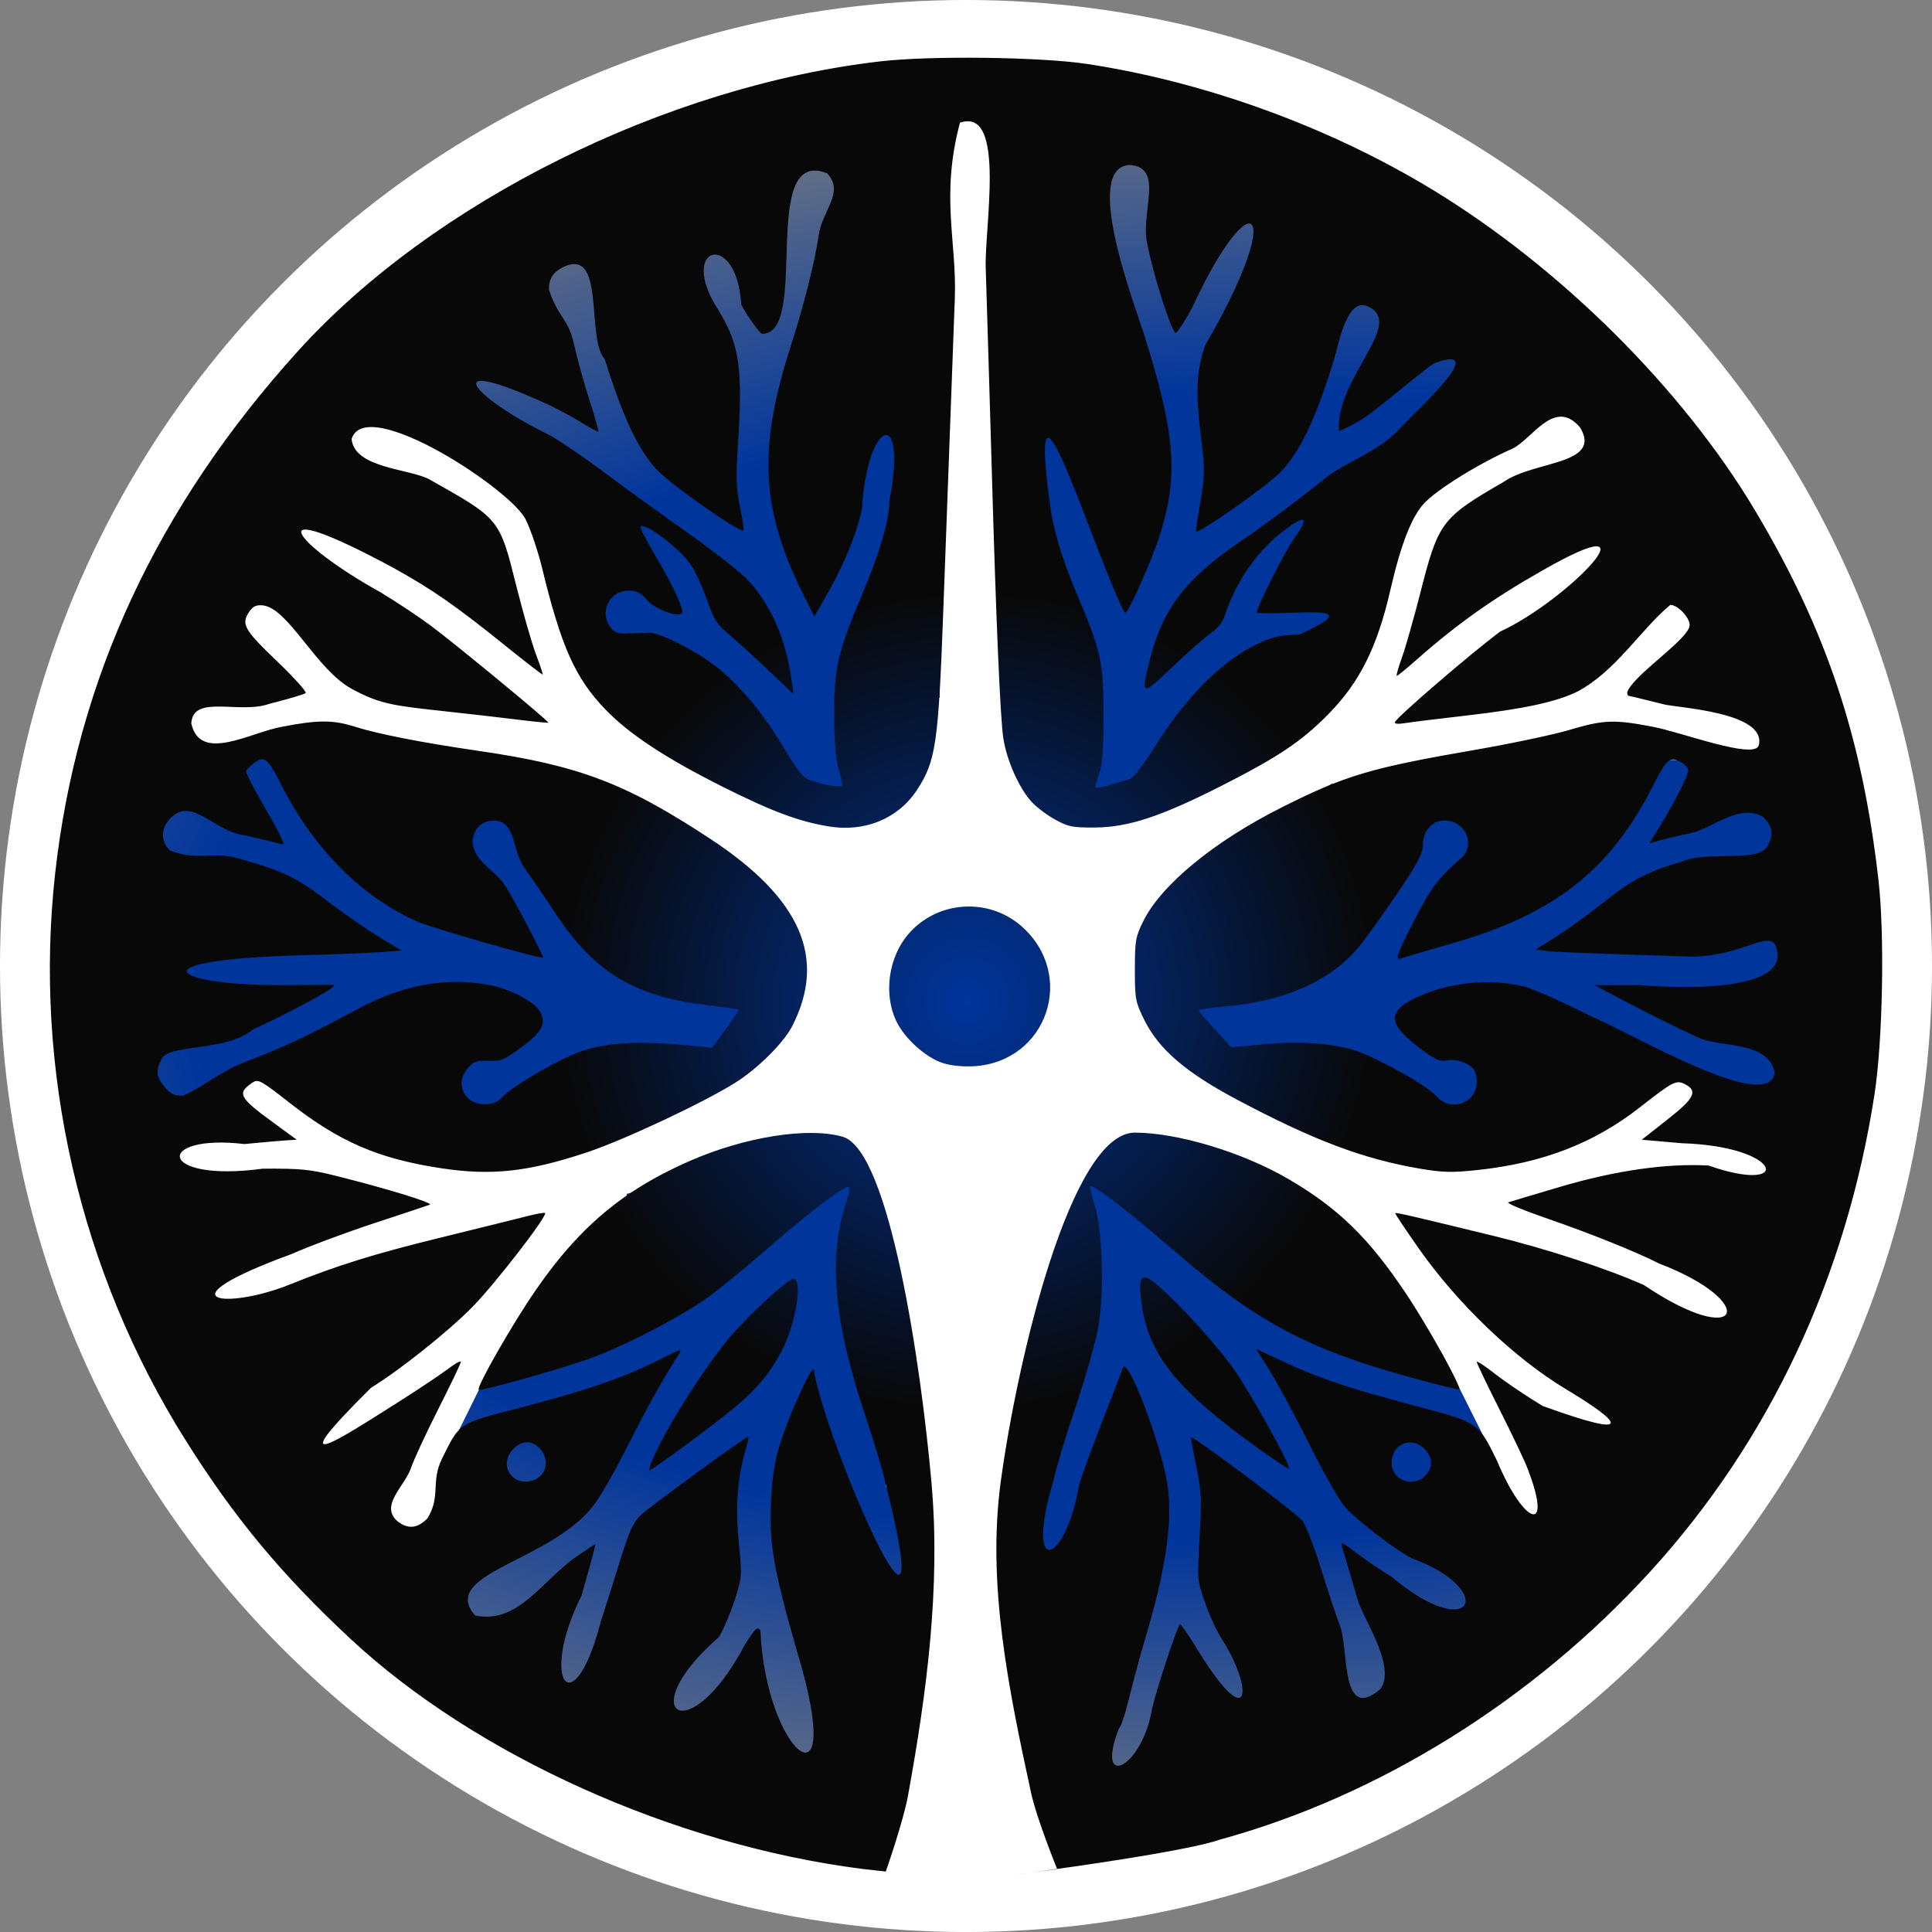 <?xml version="1.0" encoding="UTF-8" standalone="no"?>
<!-- Created with Inkscape (http://www.inkscape.org/) -->

<svg
   width="59.78mm"
   height="59.78mm"
   viewBox="0 0 59.78 59.78"
   version="1.1"
   id="svg18350"
   inkscape:version="1.2.2 (732a01da63, 2022-12-09)"
   sodipodi:docname="dottori_lab_circle.svg"
   inkscape:export-filename="..\..\..\..\..\dottori_lab_circle.svg"
   inkscape:export-xdpi="500"
   inkscape:export-ydpi="500"
   xmlns:inkscape="http://www.inkscape.org/namespaces/inkscape"
   xmlns:sodipodi="http://sodipodi.sourceforge.net/DTD/sodipodi-0.dtd"
   xmlns:xlink="http://www.w3.org/1999/xlink"
   xmlns="http://www.w3.org/2000/svg"
   xmlns:svg="http://www.w3.org/2000/svg">
  <rect x="0" y="0" width="59.78" height="59.78" fill="#808080" stroke="none"/>
  <sodipodi:namedview
     id="namedview18352"
     pagecolor="#505050"
     bordercolor="#eeeeee"
     borderopacity="1"
     inkscape:showpageshadow="0"
     inkscape:pageopacity="0"
     inkscape:pagecheckerboard="0"
     inkscape:deskcolor="#505050"
     inkscape:document-units="mm"
     showgrid="false"
     inkscape:zoom="0.34965979"
     inkscape:cx="95.807413"
     inkscape:cy="-753.58965"
     inkscape:window-width="1920"
     inkscape:window-height="986"
     inkscape:window-x="-11"
     inkscape:window-y="-11"
     inkscape:window-maximized="1"
     inkscape:current-layer="layer1" />
  <defs
     id="defs18347">
    <radialGradient
       inkscape:collect="always"
       xlink:href="#linearGradient6970"
       id="radialGradient6972"
       cx="27.957"
       cy="-263.784"
       fx="27.957"
       fy="-263.784"
       r="71.915"
       gradientUnits="userSpaceOnUse"
       gradientTransform="matrix(-0.712,0.027,-0.015,-0.398,53.596,-75.828)" />
    <linearGradient
       inkscape:collect="always"
       id="linearGradient6970">
      <stop
         style="stop-color:#00359c;stop-opacity:1;"
         offset="0.618"
         id="stop6966" />
      <stop
         style="stop-color:#00359c;stop-opacity:0;"
         offset="1"
         id="stop6968" />
    </linearGradient>
    <radialGradient
       inkscape:collect="always"
       xlink:href="#linearGradient6978"
       id="radialGradient6980"
       cx="8.427"
       cy="-261.489"
       fx="8.427"
       fy="-261.489"
       r="71.136"
       gradientTransform="matrix(0.189,-0.353,0.348,0.186,119.332,82.577)"
       gradientUnits="userSpaceOnUse" />
    <linearGradient
       inkscape:collect="always"
       id="linearGradient6978">
      <stop
         style="stop-color:#00359c;stop-opacity:1;"
         offset="0"
         id="stop6974" />
      <stop
         style="stop-color:#080808;stop-opacity:1;"
         offset="0.447"
         id="stop7051" />
    </linearGradient>
  </defs>
  <g
     inkscape:label="Layer 1"
     inkscape:groupmode="layer"
     id="layer1">
    <g
       id="g19233"
       transform="translate(-3.2186508e-6,-1.0848045e-5)">
      <circle
         style="fill:url(#radialGradient6972);fill-opacity:1;stroke:none;stroke-width:2.465;stroke-linecap:round;stroke-dasharray:none;stroke-opacity:1"
         id="path2923-7"
         cx="29.89"
         cy="29.89"
         r="28.658" />
      <rect
         style="fill:#ffffff;fill-opacity:1;stroke:none;stroke-width:1.817;stroke-linecap:round;stroke-dasharray:none;stroke-opacity:1"
         id="rect4549"
         width="6.237"
         height="7.196"
         x="26.956"
         y="51.976" />
      <rect
         style="fill:#ffffff;fill-opacity:1;stroke:none;stroke-width:0.761;stroke-linecap:round;stroke-dasharray:none;stroke-opacity:1"
         id="rect3329-2-3"
         width="3.176"
         height="3.157"
         x="29.16"
         y="31.308"
         transform="rotate(26.296)" />
      <rect
         style="fill:#ffffff;fill-opacity:1;stroke:none;stroke-width:1.526;stroke-linecap:round;stroke-dasharray:none;stroke-opacity:1"
         id="rect3329-2-8"
         width="6.37"
         height="6.332"
         x="31.072"
         y="22.686"
         transform="rotate(36.457)" />
      <rect
         style="fill:#ffffff;fill-opacity:1;stroke:none;stroke-width:2.315;stroke-linecap:round;stroke-dasharray:none;stroke-opacity:1"
         id="rect3329"
         width="14.662"
         height="6.332"
         x="4.728"
         y="34.44" />
      <rect
         style="fill:#ffffff;fill-opacity:1;stroke:none;stroke-width:1.526;stroke-linecap:round;stroke-dasharray:none;stroke-opacity:1"
         id="rect3329-2"
         width="6.37"
         height="6.332"
         x="6.971"
         y="33.309" />
      <rect
         style="fill:#ffffff;fill-opacity:1;stroke:none;stroke-width:1.424;stroke-linecap:round;stroke-dasharray:none;stroke-opacity:1"
         id="rect3329-2-7"
         width="5.088"
         height="6.898"
         x="8.906"
         y="40.672" />
      <rect
         style="fill:#ffffff;fill-opacity:1;stroke:none;stroke-width:2.703;stroke-linecap:round;stroke-dasharray:none;stroke-opacity:1"
         id="rect3327"
         width="18.936"
         height="3.3"
         x="-11.103"
         y="38.021"
         transform="matrix(0.968,-0.251,0.423,0.906,0,0)" />
      <rect
         style="fill:#ffffff;fill-opacity:1;stroke:none;stroke-width:2.315;stroke-linecap:round;stroke-dasharray:none;stroke-opacity:1"
         id="rect3325"
         width="3.053"
         height="13.795"
         x="28.474"
         y="44.805" />
      <rect
         style="fill:#ffffff;fill-opacity:1;stroke:none;stroke-width:3.981;stroke-linecap:round;stroke-dasharray:none;stroke-opacity:1"
         id="rect3187-9-4"
         width="5.315"
         height="10.963"
         x="8.691"
         y="12.621" />
      <rect
         style="fill:#ffffff;fill-opacity:1;stroke:none;stroke-width:3.838;stroke-linecap:round;stroke-dasharray:none;stroke-opacity:1"
         id="rect3187-9-4-7"
         width="5.315"
         height="10.19"
         x="12.262"
         y="14.034" />
      <rect
         style="fill:#ffffff;fill-opacity:1;stroke:none;stroke-width:2.665;stroke-linecap:round;stroke-dasharray:none;stroke-opacity:1"
         id="rect3187-9-4-7-6"
         width="5.315"
         height="4.913"
         x="15.034"
         y="19.937" />
      <rect
         style="fill:#ffffff;fill-opacity:1;stroke:none;stroke-width:2.665;stroke-linecap:round;stroke-dasharray:none;stroke-opacity:1"
         id="rect3187-9-4-7-6-3"
         width="5.315"
         height="4.913"
         x="18.232"
         y="22.016" />
      <rect
         style="fill:#ffffff;fill-opacity:1;stroke:none;stroke-width:2.791;stroke-linecap:round;stroke-dasharray:none;stroke-opacity:1"
         id="rect3187"
         width="5.315"
         height="5.39"
         x="5.562"
         y="17.882" />
      <rect
         style="fill:#ffffff;fill-opacity:1;stroke:none;stroke-width:2.791;stroke-linecap:round;stroke-dasharray:none;stroke-opacity:1"
         id="rect3187-4"
         width="5.315"
         height="5.39"
         x="22.764"
         y="24.583" />
      <rect
         style="fill:#ffffff;fill-opacity:1;stroke:none;stroke-width:2.998;stroke-linecap:round;stroke-dasharray:none;stroke-opacity:1"
         id="rect3187-9"
         width="5.315"
         height="6.219"
         x="23.442"
         y="29.257" />
      <rect
         style="fill:#ffffff;fill-opacity:1;stroke:none;stroke-width:2.998;stroke-linecap:round;stroke-dasharray:none;stroke-opacity:1"
         id="rect3187-9-2"
         width="5.315"
         height="6.219"
         x="21.131"
         y="37.255"
         transform="rotate(-8.143)" />
      <rect
         style="fill:#ffffff;fill-opacity:1;stroke:none;stroke-width:5.169;stroke-linecap:round;stroke-dasharray:none;stroke-opacity:1"
         id="rect2977"
         width="4.975"
         height="24.424"
         x="27.419"
         y="21.587" />
      <circle
         style="fill:none;fill-opacity:1;stroke:#ffffff;stroke-width:2.465;stroke-linecap:round;stroke-dasharray:none;stroke-opacity:1"
         id="path2923"
         cx="29.89"
         cy="29.89"
         r="28.658" />
      <rect
         style="fill:#ffffff;fill-opacity:1;stroke:none;stroke-width:19.103;stroke-linecap:round;stroke-dasharray:none;stroke-opacity:1"
         id="rect2869"
         width="1.809"
         height="53.334"
         x="29.077"
         y="2.364" />
      <rect
         style="fill:#ffffff;fill-opacity:1;stroke:none;stroke-width:3.426;stroke-linecap:round;stroke-dasharray:none;stroke-opacity:1"
         id="rect3401"
         width="5.917"
         height="10.823"
         x="31.053"
         y="24.855" />
      <rect
         style="fill:#ffffff;fill-opacity:1;stroke:none;stroke-width:3.426;stroke-linecap:round;stroke-dasharray:none;stroke-opacity:1"
         id="rect3401-2"
         width="5.917"
         height="10.823"
         x="40.176"
         y="11.667"
         transform="rotate(24.946)" />
      <rect
         style="fill:#ffffff;fill-opacity:1;stroke:none;stroke-width:3.751;stroke-linecap:round;stroke-dasharray:none;stroke-opacity:1"
         id="rect3401-8"
         width="5.171"
         height="14.848"
         x="20.405"
         y="-69.822"
         transform="matrix(-0.716,0.698,-0.943,-0.332,0,0)" />
      <rect
         style="fill:#ffffff;fill-opacity:1;stroke:none;stroke-width:3.224;stroke-linecap:round;stroke-dasharray:none;stroke-opacity:1"
         id="rect3401-27"
         width="6.002"
         height="9.45"
         x="8.246"
         y="54.796"
         transform="matrix(0.858,-0.514,0.695,0.719,0,0)" />
      <rect
         style="fill:#ffffff;fill-opacity:1;stroke:none;stroke-width:1.079;stroke-linecap:round;stroke-dasharray:none;stroke-opacity:1"
         id="rect3460"
         width="1.998"
         height="2.299"
         x="50.901"
         y="33.422" />
      <rect
         style="fill:#ffffff;fill-opacity:1;stroke:none;stroke-width:1.079;stroke-linecap:round;stroke-dasharray:none;stroke-opacity:1"
         id="rect3460-1"
         width="1.998"
         height="2.299"
         x="53.181"
         y="35.024" />
      <rect
         style="fill:#ffffff;fill-opacity:1;stroke:none;stroke-width:2.315;stroke-linecap:round;stroke-dasharray:none;stroke-opacity:1"
         id="rect3506"
         width="9.084"
         height="3.128"
         x="42.345"
         y="38.812" />
      <rect
         style="fill:#ffffff;fill-opacity:1;stroke:none;stroke-width:2.663;stroke-linecap:round;stroke-dasharray:none;stroke-opacity:1"
         id="rect3508"
         width="3.918"
         height="8.299"
         x="21.597"
         y="51.118"
         transform="matrix(0.968,-0.252,0.448,0.894,0,0)" />
      <rect
         style="fill:#ffffff;fill-opacity:1;stroke:none;stroke-width:2.315;stroke-linecap:round;stroke-dasharray:none;stroke-opacity:1"
         id="rect3510"
         width="19.136"
         height="2.345"
         x="13.633"
         y="41.02"
         transform="rotate(-34.62)" />
      <rect
         style="fill:#ffffff;fill-opacity:1;stroke:none;stroke-width:2.199;stroke-linecap:round;stroke-dasharray:none;stroke-opacity:1"
         id="rect3525"
         width="8.849"
         height="8.795"
         x="41.225"
         y="15.677" />
      <rect
         style="fill:#ffffff;fill-opacity:1;stroke:none;stroke-width:2.323;stroke-linecap:round;stroke-dasharray:none;stroke-opacity:1"
         id="rect3540"
         width="9.222"
         height="3.838"
         x="19.307"
         y="40.643"
         transform="rotate(-42.629)" />
      <rect
         style="fill:#ffffff;fill-opacity:1;stroke:none;stroke-width:2.315;stroke-linecap:round;stroke-dasharray:none;stroke-opacity:1"
         id="rect3555"
         width="5.97"
         height="5.57"
         x="48.981"
         y="17.943" />
      <rect
         style="fill:#ffffff;fill-opacity:1;stroke:none;stroke-width:2.315;stroke-linecap:round;stroke-dasharray:none;stroke-opacity:1"
         id="rect3557"
         width="1.439"
         height="3.465"
         x="30.458"
         y="19.542" />
      <rect
         style="fill:#00359c;fill-opacity:1;stroke:none;stroke-width:2.315;stroke-linecap:round;stroke-dasharray:none;stroke-opacity:1"
         id="rect3559"
         width="3.411"
         height="2.265"
         x="21.902"
         y="20.581" />
      <rect
         style="fill:#ffffff;fill-opacity:1;stroke:none;stroke-width:2.315;stroke-linecap:round;stroke-dasharray:none;stroke-opacity:1"
         id="rect4585"
         width="5.717"
         height="5.104"
         x="27.263"
         y="53.069" />
      <path
         style="fill:url(#radialGradient6980);fill-opacity:1;stroke-width:0.088"
         d="M 26.657,57.825 C 20.853,57.08 14.711,54.314 10.837,50.702 8.703,48.712 7.255,46.969 5.745,44.567 2.468,39.359 1.027,33.092 1.708,27.012 2.38,21.014 4.863,15.677 9.221,10.862 13.401,6.244 20.607,2.662 27.255,1.897 c 1.555,-0.179 4.965,-0.135 6.392,0.083 3.666,0.559 7.505,1.958 10.688,3.896 3.957,2.409 7.724,6.155 9.965,9.91 2.21,3.703 3.32,7.025 3.824,11.446 0.194,1.7 0.133,4.968 -0.123,6.629 -0.875,5.664 -3.253,10.725 -6.939,14.767 -3.628,3.978 -8.394,6.947 -13.314,8.293 -1.527,0.535 -9.224,1.439 -5.036,0.916 0,0 -0.634,-1.556 -0.811,-2.374 -0.681,-3.147 -1.369,-6.424 -0.936,-9.615 0.519,-3.822 2.174,-10.802 4.15,-10.802 1.316,0 3.322,0.604 4.735,1.426 1.546,0.899 2.501,1.827 3.65,3.547 0.698,1.045 1.726,2.898 1.65,2.974 -0.015,0.015 -0.66,-0.145 -1.432,-0.355 -3.201,-0.87 -4.814,-1.722 -7.287,-3.852 -1.427,-1.229 -2.507,-2.073 -2.655,-2.073 -0.056,0 -0.021,0.218 0.087,0.549 0.25,0.763 0.312,2.7 0.122,3.798 -0.075,0.435 -0.395,1.557 -0.709,2.492 -0.315,0.935 -0.614,1.93 -0.665,2.21 -0.945,3.126 0.356,2.647 0.775,0.199 0.061,-0.233 0.382,-1.116 0.713,-1.961 0.331,-0.845 0.619,-1.596 0.64,-1.668 0.131,-0.447 1.218,2.403 1.391,3.648 0.155,1.114 -0.053,2.551 -0.669,4.633 -0.172,0.579 -0.409,1.452 -0.527,1.939 -0.118,0.487 -0.256,0.9 -0.307,0.917 -0.766,1.949 0.712,1.252 1.017,-0.587 0.13,-0.587 0.77,-2.529 0.865,-2.624 0.019,-0.019 0.219,0.261 0.444,0.623 1.76,2.923 1.849,1.387 0.867,-0.142 -0.332,-0.522 -0.733,-1.585 -0.746,-1.977 -0.006,-0.181 0.019,-0.822 0.055,-1.426 0.057,-0.942 0.04,-1.221 -0.115,-1.972 -0.1,-0.481 -0.173,-0.881 -0.163,-0.89 0.066,-0.058 3.305,2.373 3.461,2.598 0.107,0.154 0.355,0.799 0.552,1.435 0.197,0.636 0.474,1.47 0.616,1.853 0.253,0.759 0.008,2.947 1.235,1.899 0.495,-0.695 -0.538,-2.177 -0.706,-2.755 -0.227,-0.782 -0.443,-1.517 -0.481,-1.633 -0.061,-0.185 -0.007,-0.163 0.446,0.182 0.283,0.216 0.772,0.548 1.086,0.737 2.522,2.117 3.284,0.395 0.615,-0.577 -0.493,-0.252 -1.676,-1.159 -2.041,-1.565 -0.183,-0.204 -0.672,-1.056 -1.104,-1.925 -0.427,-0.857 -0.975,-1.88 -1.219,-2.272 l -0.443,-0.713 0.889,0.415 c 1.064,0.496 2.027,0.816 4.137,1.374 1.833,0.484 1.861,0.504 2.424,1.667 0.849,2.035 1.764,2.318 0.928,0.195 -0.081,-0.211 -0.463,-1.011 -0.849,-1.778 -0.387,-0.767 -0.703,-1.429 -0.703,-1.47 0,-0.042 0.255,0.125 0.566,0.369 0.311,0.245 0.972,0.691 1.47,0.992 3.03,1.098 2.36,0.463 0.708,-0.528 -1.569,-0.943 -3.33,-2.626 -4.523,-4.322 -0.422,-0.599 -0.756,-1.101 -0.743,-1.114 0.027,-0.027 0.57,0.099 3.091,0.715 1.615,0.395 3.466,1.002 4.605,1.51 3.03,2.045 3.612,0.537 0.471,-0.666 -0.704,-0.359 -2.131,-0.933 -3.436,-1.383 -0.748,-0.258 -1.304,-0.488 -1.235,-0.511 0.068,-0.023 0.795,-0.241 1.616,-0.483 1.698,-0.502 3.29,-0.73 4.584,-0.656 2.611,0.918 2.339,-0.592 -0.836,-0.691 l -1.232,-0.108 0.782,-0.615 c 0.842,-0.662 0.959,-0.887 0.567,-1.097 -0.278,-0.149 -0.375,-0.099 -1.406,0.708 -1.426,1.117 -3.017,1.73 -5.048,1.944 -0.77,0.081 -1.059,0.074 -1.756,-0.044 -1.763,-0.299 -3.312,-0.885 -5.698,-2.155 -1.562,-0.832 -2.392,-1.549 -2.838,-2.455 -0.272,-0.553 -0.288,-0.636 -0.288,-1.552 0,-0.889 0.021,-1.01 0.254,-1.485 0.555,-1.132 2.197,-2.483 4.304,-3.539 1.97,-0.988 2.728,-1.213 5.978,-1.775 1.111,-0.192 2.423,-0.47 2.917,-0.617 1.055,-0.315 1.383,-0.326 2.59,-0.092 0.859,0.162 3.105,1.016 3.259,0.578 0.275,-1.031 -2.509,-1.168 -2.935,-1.275 -0.586,-0.148 -1.081,-0.268 -1.099,-0.268 -0.018,0 -0.033,-0.05 -0.033,-0.112 0.198,-0.541 1.914,-1.639 1.932,-2.072 0,-0.239 -0.37,-0.626 -0.6,-0.626 -0.924,0.769 -1.671,2.038 -2.868,2.68 -0.654,0.322 -1.661,0.54 -3.424,0.742 -0.869,0.1 -1.734,0.206 -1.921,0.237 -0.214,0.035 -0.328,0.023 -0.307,-0.032 0.06,-0.157 2.35,-2.127 3.259,-2.803 2.08,-0.951 5.07,-4.052 1.289,-1.879 -1.502,0.85 -2.629,1.649 -3.864,2.74 -0.318,0.281 -0.6,0.511 -0.626,0.511 -0.026,0 0.044,-0.251 0.155,-0.557 0.111,-0.306 0.367,-1.205 0.569,-1.997 0.563,-2.213 0.652,-2.331 2.604,-3.461 0.937,-0.643 3.022,-0.517 2.35,-1.661 -0.795,-0.956 -1.489,0.359 -2.102,0.647 -1.027,0.451 -2.34,1.266 -2.739,1.699 -0.38,0.412 -0.717,1.28 -1.032,2.657 -0.41,1.789 -0.954,2.878 -1.934,3.87 -0.832,0.842 -1.555,1.324 -3.338,2.227 -1.836,0.93 -2.846,1.261 -3.863,1.268 -0.716,0.005 -0.834,-0.019 -1.257,-0.253 -0.257,-0.142 -0.589,-0.397 -0.737,-0.567 -0.382,-0.435 -0.749,-1.272 -0.851,-1.94 -0.096,-0.632 -0.224,-3.603 -0.359,-8.341 -0.049,-1.714 -0.131,-4.473 -0.183,-6.13 -0.071,-1.215 0.66,-5.085 -0.801,-4.575 -0.606,2.288 -0.093,3.666 -0.158,5.436 -0.049,1.328 -0.128,3.461 -0.175,4.741 -0.047,1.28 -0.129,3.472 -0.18,4.873 -0.154,4.18 -0.23,4.7 -0.818,5.597 -0.579,0.885 -1.61,1.31 -2.727,1.126 -0.931,-0.154 -1.757,-0.462 -3.278,-1.225 -1.773,-0.889 -2.902,-1.633 -3.638,-2.399 -0.929,-0.965 -1.364,-1.94 -1.955,-4.372 -0.123,-0.507 -0.345,-1.168 -0.493,-1.469 -0.357,-0.891 -4.975,-3.943 -5.401,-2.52 0.091,0.914 1.819,0.916 2.412,1.25 2.179,1.226 2.163,1.207 2.684,3.29 0.208,0.832 0.482,1.785 0.608,2.118 0.126,0.333 0.22,0.615 0.207,0.626 -0.013,0.011 -0.537,-0.394 -1.164,-0.899 -1.525,-1.229 -2.268,-1.745 -3.446,-2.396 -4.342,-2.344 -3.125,-0.752 -0.402,0.753 0.474,0.286 1.166,0.746 1.539,1.022 0.756,0.56 3.688,2.979 3.65,3.011 -0.013,0.011 -0.439,-0.031 -0.946,-0.094 -0.507,-0.063 -1.515,-0.179 -2.239,-0.257 C 12.179,21.836 11.763,21.789 10.892,21.32 9.783,20.722 8.929,18.823 8.136,18.732 7.938,18.712 7.832,18.757 7.728,18.905 c -0.28,0.399 -0.192,0.563 0.83,1.541 0.533,0.511 0.938,0.96 0.9,0.998 -0.038,0.038 -0.541,0.187 -1.117,0.332 -0.927,0.335 -2.379,-0.307 -2.421,0.611 0.271,1.22 1.817,0.28 2.791,0.103 1.119,-0.217 1.584,-0.219 2.258,-0.008 0.76,0.238 2.059,0.492 3.841,0.752 3.117,0.454 4.553,1 7.178,2.728 2.794,1.839 3.599,3.683 2.527,5.785 -0.266,0.522 -1.079,1.328 -1.777,1.763 -1.003,0.625 -3.434,1.765 -4.569,2.143 -1.824,0.608 -2.958,0.732 -4.522,0.494 -1.937,-0.294 -3.145,-0.816 -4.688,-2.025 -0.879,-0.688 -0.971,-0.74 -1.137,-0.63 -0.502,0.333 -0.434,0.464 0.657,1.26 l 0.703,0.513 -0.336,0.021 c -0.185,0.012 -0.762,0.062 -1.282,0.113 -2.79,-0.327 -2.714,1.206 0.566,0.762 1.178,-0.007 1.462,0.021 2.268,0.223 1.626,0.407 3.033,0.841 2.897,0.893 -0.072,0.028 -0.843,0.284 -1.712,0.57 -0.869,0.286 -2.024,0.716 -2.565,0.957 -4.13,1.514 -1.974,1.718 -0.046,0.939 1.469,-0.591 2.61,-0.946 4.641,-1.444 1.201,-0.295 2.416,-0.596 2.7,-0.669 0.284,-0.073 0.532,-0.117 0.552,-0.097 0.084,0.084 -1.541,2.186 -2.239,2.898 -0.746,0.761 -2.251,1.962 -3.144,2.508 -2.841,2.818 -1.084,1.666 0.869,0.427 0.591,-0.374 1.263,-0.822 1.492,-0.996 0.229,-0.174 0.417,-0.279 0.417,-0.233 0,0.046 -0.312,0.7 -0.694,1.454 -0.382,0.754 -0.76,1.57 -0.841,1.813 -0.204,0.595 -0.984,1.173 -0.428,1.665 0.324,0.255 0.614,0.228 0.926,-0.084 0.426,-0.682 0.097,-1.124 0.454,-1.852 0.554,-1.12 0.491,-1.078 2.383,-1.567 2.018,-0.521 3.234,-0.937 4.288,-1.467 0.786,-0.395 0.791,-0.396 0.628,-0.148 -0.418,0.636 -0.959,1.608 -1.608,2.892 -0.389,0.768 -0.851,1.565 -1.027,1.771 -1.38,1.728 -4.759,2.075 -3.642,3.371 1.336,0.283 2.072,-1.084 3.143,-1.824 0.304,-0.211 0.566,-0.384 0.581,-0.384 0.015,0 -0.177,0.715 -0.427,1.59 -1.34,2.67 -0.247,4.054 0.594,0.806 0.169,-0.521 0.45,-1.409 0.624,-1.973 0.242,-0.786 0.38,-1.09 0.591,-1.301 0.224,-0.224 3.126,-2.348 3.337,-2.442 0.033,-0.015 0.007,0.151 -0.059,0.369 -0.264,0.876 -0.333,1.772 -0.223,2.891 0.103,1.048 0.1,1.082 -0.12,1.771 -0.123,0.386 -0.344,0.91 -0.491,1.163 -2.709,2.347 -0.949,3.561 0.794,0.247 0.332,-0.526 0.391,-0.58 0.486,-0.45 0.164,3.871 2.708,5.821 1.129,0.641 -0.728,-2.56 -0.86,-3.312 -0.803,-4.577 0.034,-0.761 0.108,-1.263 0.26,-1.77 0.247,-0.824 0.955,-2.413 1.061,-2.382 0.335,2.181 4.051,10.778 2.212,3.485 -0.035,-0.217 -0.315,-1.146 -0.621,-2.063 -0.975,-2.917 -1.149,-4.901 -0.577,-6.595 0.102,-0.302 0.125,-0.472 0.063,-0.47 -0.181,0.006 -1.261,0.832 -2.465,1.884 -0.663,0.579 -1.518,1.279 -1.901,1.554 -0.836,0.6 -2.645,1.533 -3.675,1.895 -0.985,0.346 -3.345,1.005 -3.401,0.95 -0.053,-0.053 0.527,-1.123 1.193,-2.2 1.564,-2.532 3.016,-3.859 5.335,-4.876 1.707,-0.749 3.667,-1.059 4.737,-0.75 1.446,0.417 2.424,7.048 2.748,10.724 0.283,3.219 -0.15,6.488 -0.729,9.667 -0.146,0.801 -0.687,2.345 -0.687,2.345 1.733,0.183 -0.313,-0.03 -0.751,-0.085 z M 16.719,45.67 c 0.23,-0.23 0.223,-0.596 -0.015,-0.85 -0.247,-0.263 -0.552,-0.258 -0.823,0.012 -0.402,0.402 -0.162,1.014 0.399,1.014 0.146,0 0.341,-0.078 0.439,-0.176 z m 27.39,-0.017 c 0.239,-0.257 0.226,-0.559 -0.036,-0.822 -0.411,-0.411 -1.014,-0.149 -1.014,0.441 0,0.531 0.68,0.777 1.05,0.38 z M 15.565,33.923 c 0.262,-0.275 1.387,-0.952 2.126,-1.278 0.899,-0.397 1.994,-0.473 3.902,-0.269 l 0.439,0.047 0.426,-0.581 c 0.234,-0.32 0.412,-0.592 0.395,-0.604 -0.017,-0.013 -0.44,-0.072 -0.94,-0.132 -2.304,-0.277 -3.512,-1.007 -4.739,-2.864 -0.319,-0.483 -0.73,-1.084 -0.912,-1.335 -0.436,-0.556 -0.27,-1.501 -0.976,-1.518 -0.419,0 -0.694,0.315 -0.658,0.755 0.137,0.586 0.68,0.765 1.01,1.271 0.263,0.412 1.169,2.129 1.169,2.216 0,0.07 -3.443,-0.916 -3.894,-1.115 -1.732,-0.766 -3.221,-2.269 -4.228,-4.268 -0.391,-0.776 -0.509,-0.871 -0.811,-0.646 -0.128,0.095 -0.245,0.212 -0.26,0.259 -0.016,0.047 0.267,0.592 0.628,1.21 0.409,0.701 0.6,1.102 0.506,1.064 -0.083,-0.033 -0.605,-0.162 -1.16,-0.286 -0.958,-0.107 -1.62,-1.195 -2.29,-0.555 -0.327,0.327 -0.343,0.718 -0.041,1.02 0.864,0.336 1.313,0.019 2.097,0.24 1.418,0.4 1.797,0.581 2.756,1.312 0.505,0.385 1.232,0.891 1.615,1.123 l 0.696,0.423 -0.638,0.048 c -0.351,0.027 -1.392,0.068 -2.313,0.093 -5.603,0.149 -4.035,0.974 -0.537,0.927 0.685,-0.004 1.306,-0.006 1.378,-0.002 0.217,0.01 -1.004,0.686 -2.494,1.382 -0.787,0.677 -2.561,0.435 -2.816,0.9 -0.188,0.364 -0.167,0.565 0.094,0.874 0.182,0.217 0.295,0.27 0.571,0.27 0.774,-0.363 1.125,-0.734 1.902,-1.037 1.272,-0.491 1.936,-0.803 3.453,-1.622 1.438,-0.776 2.754,-1.02 4.129,-0.766 0.61,0.113 1.373,0.508 1.547,0.8 0.224,0.376 0.087,0.647 -0.57,1.13 -0.532,0.391 -0.63,0.431 -1.015,0.415 -0.372,-0.015 -0.454,0.014 -0.646,0.238 -0.403,0.468 -0.103,1.105 0.521,1.105 0.265,0 0.401,-0.058 0.579,-0.245 z m 29.925,0.054 c 0.199,-0.187 0.261,-0.523 0.149,-0.815 -0.088,-0.229 -0.53,-0.413 -0.849,-0.353 -0.244,0.046 -0.364,-0.007 -0.85,-0.37 -0.984,-0.735 -1.026,-1.134 -0.162,-1.552 1.01,-0.489 2.301,-0.629 3.368,-0.366 0.288,0.071 1.256,0.503 2.151,0.959 1.114,0.444 5.484,3.05 5.616,1.693 -0.236,-0.984 -1.658,-0.749 -2.344,-1.06 -0.57,-0.259 -1.53,-0.732 -2.134,-1.051 l -1.097,-0.579 1.417,-0.002 c 0,0 4.449,0.425 4.242,-1.014 -0.125,-0.87 -0.895,0.103 -2.634,0.134 -1.003,-0.03 -4.115,-0.133 -4.375,-0.163 l -0.472,-0.056 0.657,-0.416 c 0.361,-0.229 1.002,-0.692 1.423,-1.029 0.889,-0.711 1.371,-0.962 2.463,-1.283 0.765,-0.336 2.345,0.049 2.632,-0.474 0.197,-0.381 0.164,-0.6 -0.134,-0.899 -0.722,-0.447 -1.575,0.355 -2.243,0.499 -0.527,0.113 -1.036,0.236 -1.133,0.275 -0.168,0.067 -0.169,0.06 -0.035,-0.146 0.539,-0.825 1.132,-1.966 1.09,-2.098 -0.027,-0.085 -0.151,-0.2 -0.276,-0.257 -0.304,-0.139 -0.408,-0.043 -0.798,0.731 -1.33,2.642 -3.064,4.003 -6.258,4.913 -0.748,0.213 -1.43,0.415 -1.515,0.449 -0.249,0.1 -0.189,-0.085 0.395,-1.216 0.506,-0.98 0.729,-1.273 1.423,-1.877 0.469,-0.408 0.135,-1.166 -0.512,-1.166 -0.387,0 -0.669,0.327 -0.669,0.775 0,0.248 -0.165,0.556 -0.805,1.503 -0.443,0.655 -0.98,1.399 -1.195,1.655 -0.888,1.057 -2.324,1.681 -4.212,1.831 -0.398,0.032 -0.723,0.081 -0.721,0.11 0.002,0.029 0.229,0.298 0.505,0.598 l 0.501,0.545 0.966,-0.09 c 1.073,-0.1 1.966,-0.052 2.737,0.149 0.631,0.164 2.357,1.114 2.643,1.454 0.267,0.318 0.742,0.345 1.045,0.059 z M 34.947,24.107 c 0.116,-0.031 0.423,-0.427 0.822,-1.06 0.977,-1.55 2.105,-2.657 3.229,-3.166 0.392,-0.178 0.662,-0.233 1.2,-0.245 2.243,-1.007 -0.144,-0.59 -1.308,-0.673 -0.06,-0.061 0.842,-1.864 1.139,-2.278 0.479,-0.667 0.405,-0.783 -0.215,-0.334 -0.871,0.631 -1.56,1.603 -1.923,2.714 -0.062,0.19 -0.224,0.391 -0.426,0.527 -0.179,0.121 -0.712,0.59 -1.185,1.042 -0.974,0.933 -0.996,0.923 -0.686,-0.287 0.382,-1.493 1.096,-2.431 2.68,-3.518 0.916,-0.628 1.944,-1.394 2.763,-2.056 0.535,-0.432 1.624,-0.809 2.225,-1.462 0.535,-0.581 2.895,-2.7 1.133,-2.08 -0.153,0.051 -1.869,1.517 -2.246,1.737 -0.377,0.221 -0.702,0.386 -0.721,0.366 -0.106,-1.65 2.095,-3.35 0.878,-3.86 -0.573,-0.24 -0.83,0.893 -1.005,1.571 -0.559,1.861 -1.087,2.974 -1.696,3.579 -0.485,0.481 -2.603,1.958 -2.603,1.815 0,-0.047 0.066,-0.474 0.146,-0.948 0.13,-0.77 0.133,-0.969 0.023,-1.871 -0.183,-1.51 -0.158,-2.119 0.121,-2.941 2.537,-4.35 1.454,-5.171 -0.393,-1.183 -0.254,0.48 -0.494,0.841 -0.534,0.801 C 36.204,10.139 35.683,8.491 35.511,7.601 35.248,6.631 36.068,5.167 34.946,5.106 c -1.491,0.082 0.222,4.476 0.474,5.305 0.948,3.023 1.046,4.301 0.472,6.137 -0.236,0.754 -0.983,2.431 -1.083,2.431 -0.939,-1.795 -3.058,-8.806 -2.329,-3.446 0.09,0.791 0.368,1.732 0.849,2.867 0.745,1.76 0.814,2.077 0.815,3.74 3.98e-4,1.117 -0.032,1.533 -0.14,1.819 -0.077,0.203 -0.122,0.388 -0.1,0.41 0.022,0.022 0.225,-0.016 0.45,-0.086 0.225,-0.069 0.492,-0.148 0.594,-0.175 z m -8.992,-0.278 c -0.099,-0.353 -0.142,-0.874 -0.143,-1.734 -0.002,-1.449 0.104,-1.899 0.874,-3.729 0.543,-1.291 0.832,-2.282 0.832,-2.861 0.579,-2.958 -0.678,-2.558 -0.848,0.247 -0.15,0.736 -0.553,1.719 -1.093,2.662 l -0.379,0.662 -0.289,-0.573 c -1.371,-2.719 -1.474,-4.595 -0.433,-7.822 0.388,-1.203 0.721,-2.52 0.853,-3.38 0.095,-0.773 0.823,-1.35 0.263,-1.939 -2.135,-0.845 -0.503,5.021 -2.028,4.966 -0.039,-0.024 -0.38,-0.436 -0.627,-0.899 -0.138,-2.339 -1.999,-1.83 -0.712,0.159 0.667,1.09 0.767,1.805 0.601,4.298 -0.059,0.891 -0.046,1.228 0.071,1.792 0.079,0.382 0.126,0.712 0.104,0.734 -0.093,0.093 -2.278,-1.44 -2.683,-1.883 -0.581,-0.635 -1.035,-1.602 -1.608,-3.417 -0.596,-0.661 0.055,-3.532 -1.318,-2.83 -0.287,0.153 -0.405,0.348 -0.408,0.672 0.283,0.872 0.595,0.894 0.771,1.667 0.109,0.484 0.331,1.289 0.493,1.788 0.162,0.499 0.281,0.922 0.264,0.941 -0.017,0.018 -0.22,-0.087 -0.451,-0.234 -0.231,-0.147 -0.687,-0.398 -1.013,-0.557 -3.595,-1.667 -2.526,-0.305 -0.012,0.92 0.415,0.247 1.175,0.768 1.689,1.157 0.514,0.389 1.593,1.17 2.396,1.736 0.804,0.566 1.674,1.237 1.933,1.492 0.752,0.74 1.255,1.852 1.44,3.179 l 0.061,0.439 -0.737,-0.702 C 23.413,20.392 22.865,19.893 22.6,19.67 22.174,19.311 22.091,19.183 21.875,18.562 21.741,18.176 21.516,17.686 21.376,17.475 c -0.327,-0.492 -1.421,-1.323 -1.559,-1.184 -0.027,0.027 0.175,0.423 0.447,0.88 0.503,0.843 0.846,1.555 0.846,1.759 0,0.226 -0.828,-0.053 -1.093,-0.368 -0.194,-0.231 -0.304,-0.285 -0.577,-0.285 -0.591,0 -0.914,0.683 -0.541,1.144 0.128,0.158 0.238,0.194 0.549,0.179 0.214,-0.01 0.499,-0.021 0.634,-0.024 0.357,-0.009 1.605,0.642 2.199,1.146 0.729,0.62 1.376,1.414 1.991,2.445 0.438,0.734 0.584,0.91 0.815,0.982 0.379,0.118 0.596,0.165 0.822,0.177 0.188,0.01 0.189,0.008 0.048,-0.495 z m -5.771,21.35 c 0.413,-0.988 1.702,-3.014 2.481,-3.899 0.628,-0.714 1.725,-1.712 1.882,-1.712 0.295,0 0.092,1.331 -0.331,2.174 -0.346,0.69 -0.774,1.213 -1.471,1.797 -0.613,0.514 -2.567,1.955 -2.651,1.955 -0.023,0 0.017,-0.142 0.089,-0.315 z m 18.748,-0.363 c -2.504,-1.797 -3.387,-2.888 -3.605,-4.455 -0.16,-1.149 0.013,-1.128 1.271,0.156 0.535,0.547 1.238,1.366 1.561,1.822 0.533,0.751 1.801,3.035 1.726,3.108 -0.017,0.017 -0.446,-0.268 -0.953,-0.631 z M 29.179,32.895 c -0.541,-0.174 -1.198,-0.768 -1.453,-1.314 -0.391,-0.839 -0.232,-1.962 0.378,-2.675 0.888,-1.037 2.478,-1.149 3.504,-0.246 1.709,1.504 0.797,4.194 -1.468,4.331 -0.341,0.021 -0.714,-0.017 -0.961,-0.096 z"
         id="path324-7"
         sodipodi:nodetypes="ssssssssssssccaassssssscssccsssssccsccsssssscccssccssscssccsssccsssccssscccsssssssssssscccsccccsssccsssscccssssssssscccssssssscccssssccssssacssscccsssssssssscscccssccssssccsssccccsssscccsccssscssccccssccssssssssssaaccsssssssssssscsscssssccccsssssssccccsscscccccsccsssscssccssscsscccsccacscssccccscsssssssssssscscssssssssccssssssssacscacssssccscccsccscsssssccsccscsscccccssssccccsssccsssscsssssssssssssssscccssssscsssssscssssc" />
    </g>
  </g>
</svg>
